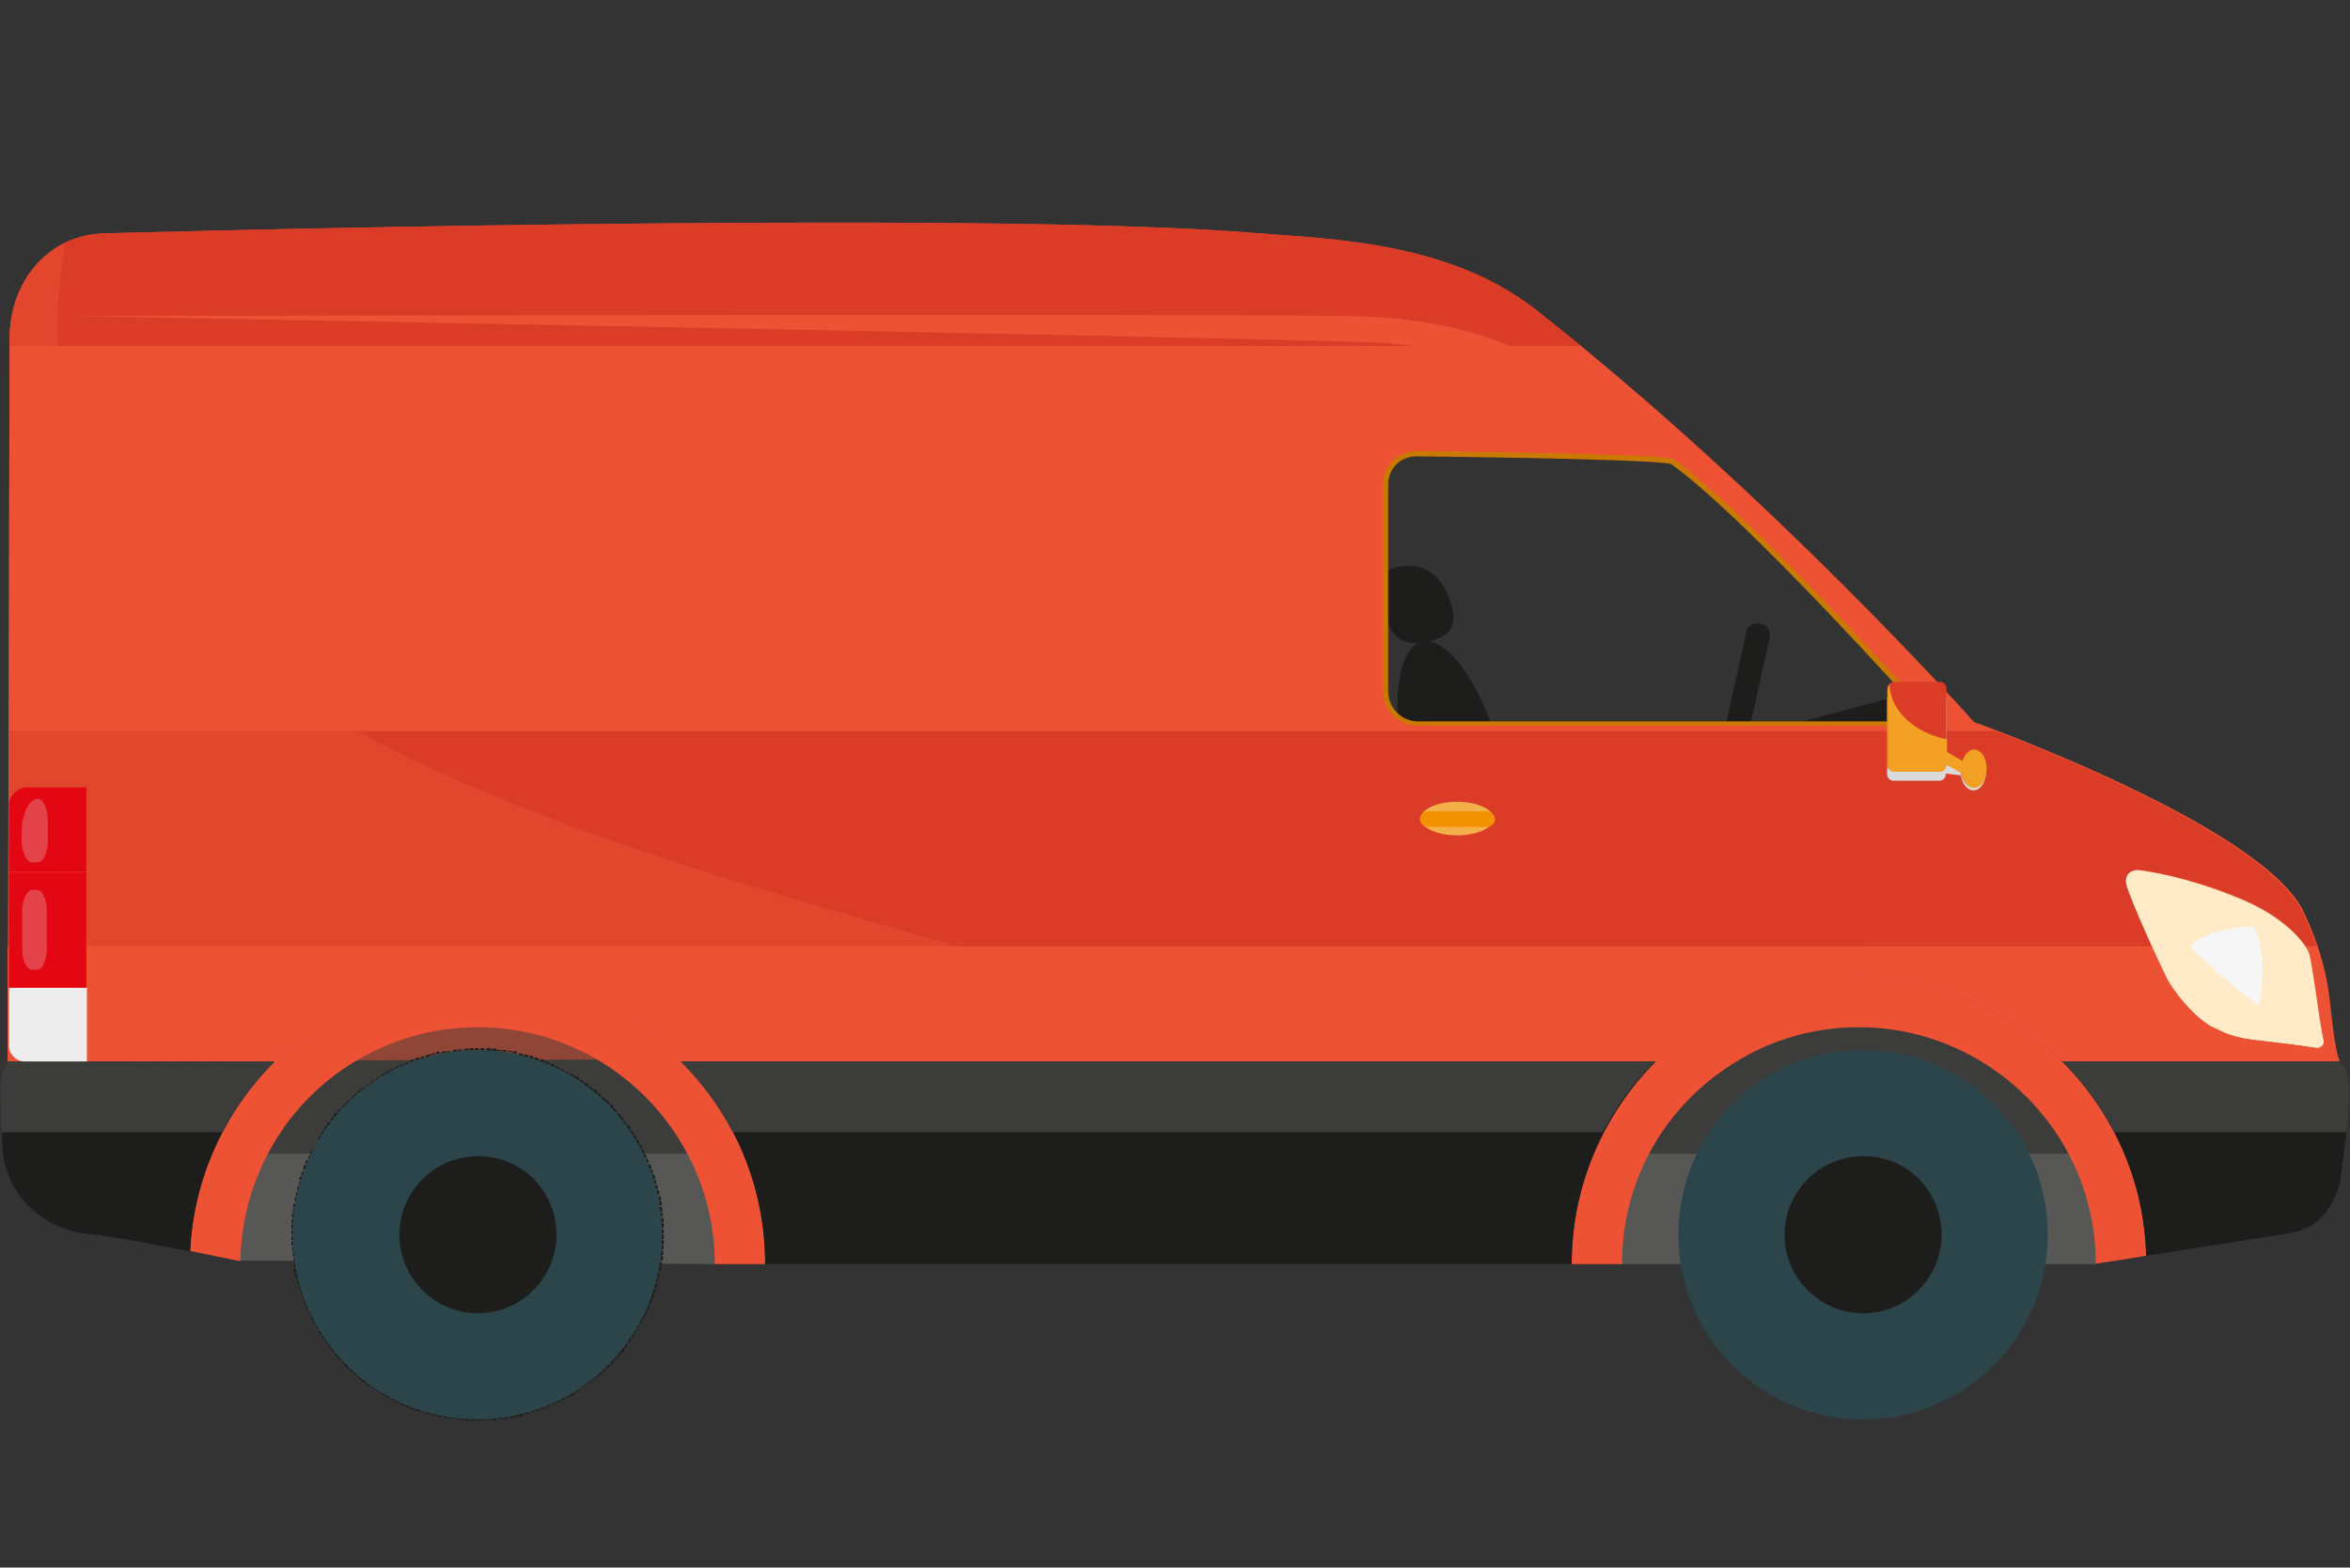 <?xml version="1.0" encoding="utf-8"?>
<!-- Generator: Adobe Illustrator 24.1.3, SVG Export Plug-In . SVG Version: 6.00 Build 0)  -->
<svg version="1.1" xmlns="http://www.w3.org/2000/svg" xmlns:xlink="http://www.w3.org/1999/xlink" x="0px" y="0px"
	 viewBox="0 0 391.9 261.4" style="enable-background:new 0 0 391.9 261.4;" xml:space="preserve">
<rect x="0" y="0" width="391.9" height="261.4" fill="#333333" stroke="none"/>
<style type="text/css">
	.st0{fill:#575756;}
	.st1{fill:#3C3C3B;}
	.st2{fill:#1D1D1B;}
	.st3{fill:#EC5233;}
	.st4{fill:#C97900;}
	.st5{fill:#DA3C27;}
	.st6{opacity:0.47;fill:#EC5233;}
	.st7{fill:url(#XMLID_5_);}
	.st8{fill:#DADADA;}
	.st9{fill:#F3A124;}
	.st10{fill:#FFEBC7;}
	.st11{fill:#F6F6F6;}
	.st12{fill:#F3B049;}
	.st13{fill:#F39200;}
	.st14{fill:#EDEDED;}
	.st15{fill:#E30613;}
	.st16{fill:#E3424B;}
	.st17{fill:#2B454B;}
</style>
<g id="Layer_2">
</g>
<g id="_x2014_ÎÓÈ_x5F_1">
	<g id="XMLID_1432_">
		<g id="XMLID_1436_">
			<path id="XMLID_1438_" class="st0" d="M310,171.2c21.9,0,39.6,17.7,39.6,39.6h-79.2C270.4,188.9,288.1,171.2,310,171.2z"/>
			<path id="XMLID_1437_" class="st0" d="M79.7,171.2c21.9,0,39.6,17.7,39.6,39.6l-79.2-0.6C40.4,188.6,58,171.2,79.7,171.2z"/>
		</g>
		<g id="XMLID_1433_">
			<path id="XMLID_1435_" class="st1" d="M274.9,192.4c6.6-12.6,19.9-21.2,35.1-21.2c15.2,0,28.5,8.6,35.1,21.2H274.9z"/>
			<path id="XMLID_1434_" class="st1" d="M44.6,192.4c6.6-12.6,19.9-21.2,35.1-21.2c15.2,0,28.5,8.6,35.1,21.2H44.6z"/>
		</g>
	</g>
	<g id="XMLID_1427_">
		<path id="XMLID_1431_" class="st2" d="M303.8,128.1l14.7-3.9c2.2-0.6,3.6-2.9,3-5.1l0,0c-0.6-2.2-2.9-3.6-5.1-3l-14.7,3.9
			c-2.2,0.6-3.6,2.9-3,5.1l0,0C299.3,127.4,301.6,128.7,303.8,128.1z"/>
		<path id="XMLID_1430_" class="st2" d="M284.7,144.2L284.7,144.2c-1.1-0.2-1.8-1.3-1.5-2.4l8-36.3c0.2-1.1,1.3-1.8,2.4-1.5h0
			c1.1,0.2,1.8,1.3,1.5,2.4l-8,36.3C286.8,143.8,285.8,144.4,284.7,144.2z"/>
		<path id="XMLID_1429_" class="st2" d="M231,102.6c1.3,5,4.7,5.1,7.6,4.3c2.9-0.8,4.9-2.3,3.1-7.1c-2-5.4-5.9-5.9-8.9-5.2
			C229.9,95.4,229.7,97.6,231,102.6z"/>
		
			<ellipse id="XMLID_1428_" transform="matrix(0.968 -0.25 0.25 0.968 -24.398 64.82)" class="st2" cx="242.7" cy="128.4" rx="8.1" ry="22.1"/>
	</g>
	<path id="XMLID_1423_" class="st3" d="M17.9,38.9c0,0,144.1-4,192,0c12.6,1,31.9,1.5,46.3,12.8c39.7,31.2,73,68.7,73,68.7
		s48.3,17.3,55,31.7c5,10.7,4,15.6,5.4,22.7c0.2,1.1,0.4,1.7,0.6,2.1h-46.1c-8.7-8.7-20.7-14.1-33.9-14.1
		c-13.2,0-25.2,5.4-33.9,14.1H113.6c-8.7-8.7-20.7-14.1-33.9-14.1c-13.2,0-25.2,5.4-33.9,14.1H14.5H1.5c-0.1,0-0.2,0-0.2,0L1.6,56.5
		C1.6,46.8,8.2,38.9,17.9,38.9z M236.5,120.6h79.9c2.4,0,3.6-2.8,2-4.5c-8.8-9.7-29.5-32-39.5-39.1c-0.8-0.7-28.4-1.2-42.6-1.3
		c-2.9,0-5.2,2.3-5.2,5.2v34.4C231.1,118.2,233.5,120.6,236.5,120.6z M361.2,162.8c1.2,2.6,5.1,7.3,8.1,8.6c1.6,0.7,2.6,1.7,8.5,2.2
		c4.3,0.5,7.1,0.9,8.4,1.1c0.7,0.1,1.4-0.5,1.2-1.2c0,0,0,0,0,0c-0.8-3.5-1.9-13.4-2.5-14.7c-0.5-1.3-3.7-5.9-12.1-9.2
		c-8.5-3.3-15.1-4.2-16.2-4.3c-1.2-0.1-2.4,0.8-1.9,2.4C355,149.1,357.8,155.5,361.2,162.8z"/>
	<path id="XMLID_1420_" class="st4" d="M236.3,75.2c-1.5,0-2.9,0.6-4,1.6c-1.1,1.1-1.7,2.5-1.7,4v34.4c0,3.2,2.6,5.8,5.8,5.8h79.9
		c1.3,0,2.4-0.7,2.9-1.9c0.5-1.1,0.3-2.4-0.5-3.4c-8.6-9.4-29.5-32-39.6-39.1C278.1,75.7,243.3,75.3,236.3,75.2z M236.3,76.1
		c19.6,0.2,41.1,0.7,42.4,1.3c10,7.1,30.9,29.6,39.4,39c0.6,0.7,0.8,1.6,0.4,2.5c-0.4,0.8-1.2,1.4-2.1,1.4h-79.9c-2.7,0-5-2.2-5-5
		V80.8c0-1.3,0.5-2.5,1.4-3.4C233.8,76.5,235,76.1,236.3,76.1z"/>
	<path id="XMLID_1419_" class="st5" d="M1.6,57.8l0-1.3c0-9.7,6.6-17.6,16.3-17.6c0,0,144.1-4,192,0c12.6,1,31.9,1.5,46.3,12.8
		c2.5,2,5,4,7.5,6H1.6z"/>
	<path id="XMLID_1416_" class="st5" d="M1.5,121.9L1.4,177c0,0,0.1,0,0.2,0h44.2c8.7-8.7,20.7-14.1,33.9-14.1
		c13.2,0,25.2,5.4,33.9,14.1h162.5c8.7-8.7,20.7-14.1,33.9-14.1c13.2,0,25.2,5.4,33.9,14.1H390c-0.2-0.4-0.4-1-0.6-2.1
		c-1.4-7.1-0.4-12.1-5.4-22.7c-5.5-11.9-39.7-25.9-51.2-30.3H1.5z M356.6,145.1c1.2,0.1,7.8,1,16.2,4.3c8.5,3.3,11.6,8,12.1,9.2
		c0.5,1.3,1.6,11.2,2.5,14.7c0,0,0,0,0,0c0.2,0.7-0.5,1.4-1.2,1.2c-1.3-0.2-4.1-0.6-8.4-1.1c-5.9-0.6-6.9-1.5-8.5-2.2
		c-3-1.3-6.9-6.1-8.1-8.6c-3.5-7.3-6.2-13.7-6.6-15.3C354.2,145.9,355.4,145,356.6,145.1z"/>
	<path id="XMLID_1415_" class="st3" d="M358.9,157.7c0.7,1.6,1.5,3.3,2.4,5.1c1.2,2.6,5.1,7.3,8.1,8.6c1.6,0.7,2.6,1.7,8.5,2.2
		c4.3,0.5,7.1,0.9,8.4,1.1c0.7,0.1,1.4-0.5,1.2-1.2c0,0,0,0,0,0c-0.8-3.5-1.9-13.4-2.5-14.7c-0.1-0.2-0.3-0.6-0.5-1h1.9
		c2.4,7.1,2,11.4,3.1,17.2c0.2,1.1,0.4,1.7,0.6,2.1h-46.1c-8.7-8.7-20.7-14.1-33.9-14.1c-13.2,0-25.2,5.4-33.9,14.1H113.6
		c-8.7-8.7-20.7-14.1-33.9-14.1c-13.2,0-25.2,5.4-33.9,14.1H1.5c-0.1,0-0.2,0-0.2,0l0-19.3H358.9z"/>
	<path id="XMLID_1414_" class="st6" d="M1.6,56.5c0-7.1,3.6-13.3,9.3-16c-0.8,4.9-1.4,9.9-1.3,14.9c2,83.1,154.4,94.6,204.5,121.6
		c-3.7-0.9-199.6,0-199.6,0H1.5c-0.1,0-0.2,0-0.2,0L1.6,56.5z"/>
	<g id="XMLID_1411_">
		<path id="XMLID_1413_" class="st3" d="M331.6,168.1c4.6,2.3,8.7,5.3,12.3,8.9c8.4,8.4,13.7,19.8,14,32.4l0,0
			c-4.1,0.7-7.4,1.2-8.2,1.3l-0.2,0c0-14.3-7.7-26.8-19.1-33.7c-6-3.6-12.9-5.7-20.4-5.7c-7.6,0-14.7,2.1-20.7,5.9
			c-11.3,6.9-18.8,19.3-18.8,33.5l0,0.1c-2.8,0-5.6,0-8.4,0c0-13.2,5.4-25.1,14-33.8c8.7-8.7,20.7-14.1,33.9-14.1
			C317.8,162.9,325.1,164.8,331.6,168.1"/>
		<path id="XMLID_1412_" class="st3" d="M45.8,177c8.7-8.7,20.7-14.1,33.9-14.1c13.2,0,25.2,5.4,33.9,14.1c8.7,8.7,14,20.6,14,33.8
			c-2.8,0-5.6,0-8.4,0c0-14.3-7.7-26.9-19.1-33.8c-6-3.6-12.9-5.7-20.4-5.7c-7.5,0-14.5,2.1-20.5,5.7c-11.3,6.8-18.8,19.1-19.1,33.2
			l-0.1,0.1c-1.9-0.4-5-1-8.3-1.7C32.3,196.3,37.6,185.2,45.8,177z"/>
	</g>
	<g id="XMLID_1401_">
		<g id="XMLID_1406_">
			<path id="XMLID_1409_" class="st2" d="M390,177c0,0-18,0-46.1,0c8.4,8.4,13.7,19.8,14,32.4l0,0c9.5-1.5,23.6-3.7,23.6-3.7
				c5.3-0.8,7.5-4.2,8.8-8.6c0.8-7.9,2.4-14.4,1-18.8C391,177.2,390.5,177.9,390,177z"/>
			<path id="XMLID_1408_" class="st2" d="M1.4,177c-2.1,1.9-1.2,9.5-1,14.1c0.4,8,6.5,13.9,14.5,14.7c3.6,0.3,10.7,1.7,16.8,2.9
				c0.6-12.3,5.8-23.4,14-31.6c-13,0-23.6,0-31.3,0H1.5C1.4,177,1.4,177,1.4,177z"/>
			<path id="XMLID_1407_" class="st2" d="M276.1,177c-51.2,0-111.5,0-162.5,0c8.7,8.7,14,20.6,14,33.8c41.9,0,92.3,0,134.5,0
				C262.1,197.6,267.5,185.7,276.1,177z"/>
		</g>
		<g id="XMLID_1402_">
			<path id="XMLID_1405_" class="st1" d="M352.6,188.8c-2.3-4.4-5.2-8.4-8.7-11.8c28.2,0,46.1,0,46.1,0c0.5,0.9,0.9,0.2,1.3,1.4
				c0.9,2.7,0.6,6.2,0,10.4H352.6z"/>
			<path id="XMLID_1404_" class="st1" d="M0.3,188.8C0,184.3-0.4,178.6,1.4,177c0,0,0.1,0,0.2,0h44.2c-3.5,3.5-6.4,7.4-8.7,11.8H0.3
				z"/>
			<path id="XMLID_1403_" class="st1" d="M122.2,188.8c-2.3-4.4-5.2-8.3-8.7-11.8h162.5c-3.5,3.5-6.4,7.4-8.7,11.8H122.2z"/>
		</g>
	</g>
	
		<radialGradient id="XMLID_5_" cx="566.498" cy="205.856" r="12.832" gradientTransform="matrix(-1 0 0 1 646.147 0)" gradientUnits="userSpaceOnUse">
		<stop  offset="0.951" style="stop-color:#FFFFFF"/>
		<stop  offset="1" style="stop-color:#989498"/>
	</radialGradient>
	<circle id="XMLID_1400_" class="st7" cx="79.6" cy="205.9" r="12.8"/>
	<path id="XMLID_1339_" class="st2" d="M48.9,207.7l-0.3,0c0,0,0,0,0-0.1c0,0,0-0.1,0-0.1c0,0,0-0.1,0-0.1c0-0.2,0-0.4,0-0.4l0.3,0
		l0-0.2l-0.3,0l0-0.7l0.3,0l0-0.2H49c0,0,0,0.5,0,0.9c0,0.2,0,0.5,0,0.6c0,0.1,0,0.2,0,0.2c0,0,0,0.1,0,0.1L48.9,207.7L48.9,207.7z"
		/>
	<path id="XMLID_1338_" class="st2" d="M49.1,209.5l-0.3,0c0,0,0-0.2,0-0.3c0-0.1,0-0.2,0-0.2c0-0.1,0-0.1,0-0.1l0.3,0l0-0.2l-0.3,0
		l-0.1-0.7l0.3,0l0-0.2l0.1,0l0.1,0.9c0,0.1,0,0.2,0,0.3c0,0.1,0,0.2,0,0.3c0,0.2,0,0.3,0,0.3L49.1,209.5L49.1,209.5z"/>
	<path id="XMLID_1337_" class="st2" d="M49.4,211.3l-0.3,0l-0.1-0.7l0.3,0c0,0,0-0.1,0-0.1c0-0.1,0-0.1,0-0.1l-0.3,0l-0.1-0.7l0.3,0
		l0-0.2l0.1,0c0,0,0.1,0.5,0.1,0.9c0,0.1,0,0.2,0.1,0.3c0,0.1,0,0.2,0.1,0.3c0,0.2,0.1,0.3,0.1,0.3L49.4,211.3L49.4,211.3z"/>
	<path id="XMLID_1336_" class="st2" d="M49.7,213.1l-0.3,0.1l-0.2-0.7l0.3-0.1l-0.1-0.2l-0.3,0.1c0,0,0-0.2-0.1-0.3l-0.1-0.3
		l0.3-0.1l0-0.2l0.1,0c0,0,0,0.1,0.1,0.3c0,0.2,0.1,0.4,0.1,0.6c0.1,0.4,0.2,0.9,0.2,0.9L49.7,213.1L49.7,213.1z"/>
	<path id="XMLID_1335_" class="st2" d="M50.2,214.9L50,215l-0.2-0.7l0.3-0.1L50,214l-0.3,0.1l-0.1-0.3c0,0,0-0.1,0-0.1
		c0,0,0-0.1,0-0.1c0-0.1,0-0.1,0-0.1l0.3-0.1l0-0.2l0.1,0c0,0,0,0.1,0.1,0.3c0,0.1,0,0.2,0.1,0.3c0,0.1,0.1,0.2,0.1,0.3l0.3,0.9
		L50.2,214.9L50.2,214.9z"/>
	<path id="XMLID_1334_" class="st2" d="M50.8,216.6l-0.3,0.1c0,0,0,0,0-0.1c0,0,0-0.1,0-0.1c0,0,0-0.1,0-0.1
		c-0.1-0.2-0.1-0.3-0.1-0.3l0.3-0.1l-0.1-0.2l-0.3,0.1l-0.2-0.7l0.3-0.1c0,0,0,0,0-0.1l0-0.1l0.1,0c0,0,0,0,0,0.1c0,0,0,0.1,0.1,0.2
		c0.1,0.2,0.1,0.4,0.2,0.6c0.1,0.2,0.1,0.4,0.2,0.6c0,0.1,0.1,0.1,0.1,0.2c0,0,0,0.1,0,0.1L50.8,216.6L50.8,216.6z"/>
	<path id="XMLID_1333_" class="st2" d="M51.5,218.3l-0.3,0.1c0,0-0.1-0.2-0.1-0.3c0-0.1-0.1-0.2-0.1-0.2c0-0.1,0-0.1,0-0.1l0.3-0.1
		l-0.1-0.2l-0.3,0.1l-0.3-0.7l0.3-0.1l-0.1-0.2l0.1-0.1c0,0,0.2,0.4,0.3,0.9c0,0.1,0.1,0.2,0.1,0.3c0,0.1,0.1,0.2,0.1,0.3
		c0.1,0.2,0.1,0.3,0.1,0.3L51.5,218.3L51.5,218.3z"/>
	<path id="XMLID_1332_" class="st2" d="M52.3,220l-0.2,0.1l-0.3-0.6l0.2-0.1c0,0,0-0.1-0.1-0.1c0,0,0-0.1,0-0.1c0,0,0,0,0,0
		l-0.2,0.1l-0.3-0.6l0.3-0.1l-0.1-0.2l0.1-0.1c0,0,0.2,0.4,0.4,0.8l0.4,0.8L52.3,220L52.3,220z"/>
	<path id="XMLID_1331_" class="st2" d="M53.2,221.6l-0.2,0.1l-0.4-0.6l0.2-0.1l-0.1-0.2l-0.2,0.1c0,0-0.1-0.2-0.2-0.3
		c-0.1-0.2-0.2-0.3-0.2-0.3l0.2-0.1l-0.1-0.2l0.1-0.1c0,0,0.1,0.1,0.1,0.3c0,0.1,0.1,0.2,0.1,0.3c0.1,0.1,0.1,0.2,0.2,0.3
		c0.2,0.4,0.5,0.8,0.5,0.8L53.2,221.6L53.2,221.6z"/>
	<path id="XMLID_1330_" class="st2" d="M54.2,223.2l-0.2,0.2c0,0,0,0-0.1-0.1c0-0.1-0.1-0.1-0.1-0.2l-0.2-0.3l0.2-0.1l-0.1-0.2
		l-0.2,0.1l-0.4-0.6l0.2-0.1l-0.1-0.2l0.1-0.1c0,0,0,0,0,0.1c0,0,0.1,0.1,0.1,0.2c0.1,0.1,0.2,0.3,0.3,0.5c0.1,0.2,0.2,0.4,0.3,0.5
		c0,0.1,0.1,0.1,0.1,0.2c0,0,0,0.1,0,0.1L54.2,223.2L54.2,223.2z"/>
	<path id="XMLID_1329_" class="st2" d="M55.3,224.7l-0.2,0.2c0,0-0.1-0.1-0.2-0.3c-0.1-0.1-0.1-0.1-0.1-0.2c0-0.1-0.1-0.1-0.1-0.1
		l0.2-0.2l-0.1-0.2l-0.2,0.2l-0.4-0.6l0.2-0.2l-0.1-0.1l0.1-0.1c0,0,0.3,0.4,0.5,0.7c0.1,0.1,0.1,0.2,0.2,0.3
		c0.1,0.1,0.1,0.2,0.2,0.2c0.1,0.1,0.2,0.2,0.2,0.2L55.3,224.7L55.3,224.7z"/>
	<path id="XMLID_1328_" class="st2" d="M56.5,226.1l-0.2,0.2l-0.5-0.5l0.2-0.2c0,0,0,0-0.1-0.1c0,0,0,0-0.1-0.1c0,0,0,0,0,0
		l-0.2,0.2l-0.4-0.6l0.2-0.2l-0.1-0.1l0.1-0.1l0.6,0.7c0.3,0.3,0.6,0.7,0.6,0.7L56.5,226.1L56.5,226.1z"/>
	<path id="XMLID_1327_" class="st2" d="M57.7,227.4l-0.2,0.2l-0.5-0.5l0.2-0.2l-0.2-0.2l-0.2,0.2c0,0,0,0-0.1-0.1
		c0,0-0.1-0.1-0.2-0.2c-0.1-0.1-0.2-0.3-0.2-0.3l0.2-0.2l-0.1-0.1l0.1-0.1c0,0,0.1,0.1,0.2,0.2c0.1,0.1,0.1,0.1,0.2,0.2
		c0.1,0.1,0.2,0.2,0.2,0.2c0.3,0.3,0.6,0.7,0.6,0.7L57.7,227.4L57.7,227.4z"/>
	<path id="XMLID_1326_" class="st2" d="M59,228.7l-0.2,0.2c0,0,0,0-0.1-0.1c0,0-0.1-0.1-0.2-0.2c-0.1-0.1-0.3-0.2-0.3-0.2l0.2-0.2
		l-0.2-0.2l-0.2,0.2c0,0-0.1-0.1-0.3-0.2c-0.1-0.1-0.1-0.1-0.2-0.2c0,0-0.1-0.1-0.1-0.1l0.2-0.2l-0.1-0.1l0.1-0.1c0,0,0,0,0.1,0.1
		c0,0,0.1,0.1,0.1,0.1c0.1,0.1,0.3,0.3,0.5,0.4c0.2,0.2,0.3,0.3,0.5,0.4c0.1,0.1,0.1,0.1,0.2,0.1c0,0,0.1,0.1,0.1,0.1L59,228.7
		L59,228.7z"/>
	<path id="XMLID_1325_" class="st2" d="M60.4,229.9l-0.2,0.2c0,0-0.1-0.1-0.3-0.2c0,0-0.1-0.1-0.1-0.1c0,0-0.1-0.1-0.1-0.1
		c0,0-0.1-0.1-0.1-0.1l0.2-0.2l-0.2-0.2l-0.2,0.2L59,229l0.2-0.2l-0.1-0.1l0.1-0.1l0.7,0.6c0.2,0.2,0.3,0.3,0.5,0.4l0.2,0.2
		L60.4,229.9L60.4,229.9z"/>
	<path id="XMLID_1324_" class="st2" d="M61.9,231l-0.2,0.2l-0.6-0.4l0.2-0.2l-0.1-0.1c0,0-0.1-0.1-0.1-0.1l-0.2,0.2l-0.6-0.4
		l0.2-0.2l-0.1-0.1l0.1-0.1c0,0,0.4,0.3,0.7,0.6c0.2,0.1,0.4,0.3,0.5,0.4c0.1,0.1,0.2,0.2,0.2,0.2L61.9,231L61.9,231z"/>
	<path id="XMLID_1323_" class="st2" d="M63.4,232l-0.1,0.2l-0.6-0.4l0.2-0.2l-0.2-0.1l-0.2,0.2c0,0,0,0-0.1-0.1
		c-0.1,0-0.1-0.1-0.2-0.1l-0.3-0.2l0.2-0.2l-0.1-0.1l0.1-0.1c0,0,0.1,0.1,0.2,0.2c0.1,0,0.2,0.1,0.2,0.2c0.1,0.1,0.2,0.1,0.3,0.2
		l0.8,0.5L63.4,232L63.4,232z"/>
	<path id="XMLID_1322_" class="st2" d="M65,232.9l-0.1,0.2c0,0,0,0,0,0c0,0,0,0-0.1,0c-0.1,0-0.1-0.1-0.2-0.1l-0.3-0.2l0.1-0.2
		l-0.2-0.1l-0.1,0.2c0,0-0.2-0.1-0.3-0.2c-0.1,0-0.2-0.1-0.2-0.1c0,0-0.1,0-0.1,0c0,0,0,0,0,0l0.1-0.2l-0.2-0.1l0.1-0.1
		c0,0,0.1,0.1,0.2,0.2c0.1,0.1,0.3,0.2,0.5,0.3c0.2,0.1,0.4,0.2,0.5,0.3c0.1,0,0.1,0.1,0.2,0.1c0,0,0.1,0,0.1,0L65,232.9L65,232.9z"
		/>
	<path id="XMLID_1321_" class="st2" d="M66.7,233.8l-0.1,0.2c0,0-0.2-0.1-0.3-0.1c-0.1,0-0.2-0.1-0.2-0.1c-0.1,0-0.1-0.1-0.1-0.1
		l0.1-0.2l-0.2-0.1l-0.1,0.2l-0.6-0.3l0.1-0.2l-0.2-0.1l0.1-0.1c0,0,0.4,0.2,0.8,0.4c0.2,0.1,0.4,0.2,0.6,0.3
		c0.2,0.1,0.3,0.1,0.3,0.1L66.7,233.8L66.7,233.8z"/>
	<path id="XMLID_1320_" class="st2" d="M68.4,234.5l-0.1,0.3l-0.7-0.3l0.1-0.3c0,0-0.1,0-0.1,0c-0.1,0-0.1,0-0.1,0l-0.1,0.3
		l-0.6-0.3l0.1-0.3l-0.2-0.1l0.1-0.1l0.8,0.4c0.1,0,0.2,0.1,0.3,0.1c0.1,0,0.2,0.1,0.3,0.1c0.2,0.1,0.3,0.1,0.3,0.1L68.4,234.5
		L68.4,234.5z"/>
	<path id="XMLID_1319_" class="st2" d="M70.1,235.1l-0.1,0.3l-0.7-0.2l0.1-0.3l-0.2-0.1l-0.1,0.3c0,0-0.2-0.1-0.3-0.1
		c-0.2-0.1-0.3-0.1-0.3-0.1l0.1-0.3l-0.2-0.1l0.1-0.1c0,0,0.1,0,0.3,0.1c0.2,0.1,0.4,0.2,0.6,0.2c0.4,0.1,0.9,0.3,0.9,0.3
		L70.1,235.1L70.1,235.1z"/>
	<path id="XMLID_1318_" class="st2" d="M71.9,235.6l-0.1,0.3l-0.7-0.2l0.1-0.3l-0.2-0.1l-0.1,0.3l-0.3-0.1c-0.1,0-0.2,0-0.2-0.1
		c-0.1,0-0.1,0-0.1,0l0.1-0.3l-0.2-0.1l0-0.1c0,0,0.1,0,0.3,0.1c0.1,0,0.2,0.1,0.3,0.1c0.1,0,0.2,0.1,0.3,0.1l0.9,0.3L71.9,235.6
		L71.9,235.6z"/>
	<path id="XMLID_1317_" class="st2" d="M73.7,236l-0.1,0.3c0,0,0,0-0.1,0c0,0-0.1,0-0.1,0c0,0-0.1,0-0.1,0c-0.2,0-0.3-0.1-0.3-0.1
		l0.1-0.3l-0.2-0.1l-0.1,0.3L72,236l0.1-0.3c0,0,0,0-0.1,0c0,0-0.1,0-0.1,0l0-0.1c0,0,0,0,0.1,0c0,0,0.1,0,0.2,0
		c0.2,0,0.4,0.1,0.6,0.1l0.6,0.1c0.1,0,0.2,0,0.2,0c0,0,0.1,0,0.1,0L73.7,236L73.7,236z"/>
	<path id="XMLID_1316_" class="st2" d="M75.5,236.3l0,0.3c0,0-0.2,0-0.3,0c-0.2,0-0.3-0.1-0.3-0.1l0-0.3l-0.2,0l0,0.3l-0.7-0.1
		l0.1-0.3l-0.2,0l0-0.1l0.9,0.2c0.1,0,0.2,0,0.3,0.1c0.1,0,0.2,0,0.3,0c0.2,0,0.3,0,0.3,0L75.5,236.3L75.5,236.3z"/>
	<path id="XMLID_1315_" class="st2" d="M77.3,236.5l0,0.3l-0.7-0.1l0-0.3c0,0-0.1,0-0.1,0c-0.1,0-0.1,0-0.1,0l0,0.3l-0.7-0.1l0-0.3
		l-0.2,0l0-0.1c0,0,0.5,0.1,0.9,0.1c0.2,0,0.5,0,0.6,0.1c0.2,0,0.3,0,0.3,0L77.3,236.5L77.3,236.5z"/>
	<path id="XMLID_1314_" class="st2" d="M79.2,236.6l0,0.3l-0.7,0l0-0.3l-0.2,0l0,0.3c0,0-0.2,0-0.4,0c-0.2,0-0.4,0-0.4,0l0-0.3
		l-0.2,0l0-0.1c0,0,0.1,0,0.3,0c0.2,0,0.4,0,0.6,0c0.5,0,0.9,0,0.9,0L79.2,236.6L79.2,236.6z"/>
	<path id="XMLID_1313_" class="st2" d="M81,236.6l0,0.3l-0.7,0l0-0.3l-0.2,0l0,0.3c0,0-0.2,0-0.4,0c-0.1,0-0.2,0-0.2,0
		c-0.1,0-0.1,0-0.1,0l0-0.3l-0.2,0l0-0.1c0,0,0.1,0,0.3,0c0.2,0,0.4,0,0.6,0c0.5,0,0.9,0,0.9,0L81,236.6L81,236.6z"/>
	<path id="XMLID_1312_" class="st2" d="M82.8,236.5l0,0.3c0,0,0,0-0.1,0c-0.1,0-0.2,0-0.2,0c-0.2,0-0.4,0-0.4,0l0-0.3l-0.2,0l0,0.3
		c0,0-0.2,0-0.4,0c-0.1,0-0.2,0-0.2,0c0,0-0.1,0-0.1,0c0,0,0,0,0,0l0-0.3l-0.2,0l0-0.1c0,0,0,0,0.1,0c0.1,0,0.1,0,0.2,0
		c0.2,0,0.4,0,0.6,0c0.2,0,0.5,0,0.6,0c0.1,0,0.2,0,0.2,0c0,0,0.1,0,0.1,0L82.8,236.5L82.8,236.5z"/>
	<path id="XMLID_1311_" class="st2" d="M84.7,236.2l0,0.3l-0.3,0.1c-0.2,0-0.3,0-0.3,0l0-0.3l-0.2,0l0,0.3l-0.7,0.1l0-0.3l-0.2,0
		l0-0.1c0,0,0.5-0.1,0.9-0.1c0.2,0,0.5-0.1,0.6-0.1c0.2,0,0.3-0.1,0.3-0.1L84.7,236.2L84.7,236.2z"/>
	<path id="XMLID_1310_" class="st2" d="M86.5,235.9l0.1,0.3c0,0-0.2,0-0.3,0.1c-0.1,0-0.2,0-0.2,0.1c0,0-0.1,0-0.1,0c0,0,0,0,0,0
		l-0.1-0.3l-0.2,0l0.1,0.3l-0.7,0.1l0-0.3l-0.2,0l0-0.1l0.9-0.2c0.1,0,0.2,0,0.3-0.1c0.1,0,0.2,0,0.3-0.1c0.2,0,0.3-0.1,0.3-0.1
		L86.5,235.9L86.5,235.9z"/>
	<path id="XMLID_1309_" class="st2" d="M88.2,235.4l0.1,0.3l-0.7,0.2l-0.1-0.3l-0.2,0.1l0.1,0.3l-0.7,0.2l-0.1-0.3l-0.2,0l0-0.1
		c0,0,0.1,0,0.3-0.1c0.2,0,0.4-0.1,0.6-0.1l0.9-0.3L88.2,235.4L88.2,235.4z"/>
	<path id="XMLID_1308_" class="st2" d="M90,234.8l0.1,0.3l-0.7,0.2l-0.1-0.3l-0.2,0.1l0.1,0.3l-0.3,0.1c-0.2,0-0.3,0.1-0.3,0.1
		l-0.1-0.3l-0.2,0.1l0-0.1c0,0,0.1,0,0.3-0.1c0.1,0,0.2,0,0.3-0.1c0.1,0,0.2-0.1,0.3-0.1c0.4-0.1,0.9-0.3,0.9-0.3L90,234.8L90,234.8
		z"/>
	<path id="XMLID_1307_" class="st2" d="M91.7,234.2l0.1,0.3c0,0,0,0-0.1,0c-0.1,0-0.1,0.1-0.2,0.1c-0.2,0.1-0.3,0.1-0.3,0.1
		l-0.1-0.3l-0.2,0.1l0.1,0.3c0,0-0.2,0.1-0.3,0.1c-0.1,0-0.2,0.1-0.2,0.1c0,0-0.1,0-0.1,0c0,0,0,0,0,0l-0.1-0.3l-0.2,0.1l0-0.1
		c0,0,0,0,0.1,0c0,0,0.1,0,0.2-0.1c0.2-0.1,0.4-0.1,0.6-0.2c0.2-0.1,0.4-0.2,0.6-0.2c0.2-0.1,0.3-0.1,0.3-0.1L91.7,234.2L91.7,234.2
		z"/>
	<path id="XMLID_1306_" class="st2" d="M93.4,233.4l0.1,0.2l-0.3,0.2c-0.1,0-0.2,0.1-0.2,0.1c-0.1,0-0.1,0-0.1,0l-0.1-0.2l-0.2,0.1
		l0.1,0.2l-0.6,0.3l-0.1-0.3l-0.2,0.1l-0.1-0.1c0,0,0.4-0.2,0.8-0.4c0.2-0.1,0.4-0.2,0.6-0.3c0.2-0.1,0.3-0.1,0.3-0.1L93.4,233.4
		L93.4,233.4z"/>
	<path id="XMLID_1305_" class="st2" d="M95,232.5l0.1,0.2l-0.6,0.4l-0.1-0.2c0,0-0.1,0-0.1,0.1l-0.1,0.1l0.1,0.2l-0.6,0.3l-0.1-0.2
		l-0.2,0.1l-0.1-0.1c0,0,0.4-0.2,0.8-0.4c0.1,0,0.2-0.1,0.3-0.2c0.1-0.1,0.2-0.1,0.3-0.1c0.1-0.1,0.2-0.1,0.2-0.1L95,232.5L95,232.5
		z"/>
	<path id="XMLID_1304_" class="st2" d="M96.6,231.6l0.2,0.2l-0.6,0.4l-0.1-0.2l-0.2,0.1l0.1,0.2c0,0,0,0-0.1,0.1c0,0-0.1,0-0.1,0.1
		c0,0-0.1,0-0.1,0.1c-0.2,0.1-0.3,0.2-0.3,0.2l-0.1-0.2l-0.2,0.1l-0.1-0.1c0,0,0.1-0.1,0.2-0.1c0.1,0,0.2-0.1,0.3-0.1
		c0.1-0.1,0.2-0.1,0.3-0.2c0.4-0.2,0.8-0.5,0.8-0.5L96.6,231.6L96.6,231.6z"/>
	<path id="XMLID_1303_" class="st2" d="M98.1,230.5l0.2,0.2c0,0,0,0,0,0c0,0,0,0-0.1,0c-0.1,0-0.1,0.1-0.2,0.1l-0.3,0.2l-0.2-0.2
		l-0.2,0.1l0.2,0.2c0,0-0.1,0.1-0.3,0.2c-0.1,0.1-0.1,0.1-0.2,0.1c-0.1,0-0.1,0.1-0.1,0.1l-0.2-0.2l-0.2,0.1l-0.1-0.1l0.2-0.2
		c0.1-0.1,0.3-0.2,0.5-0.4c0.2-0.1,0.4-0.3,0.5-0.4c0.1,0,0.1-0.1,0.2-0.1c0,0,0.1,0,0.1,0L98.1,230.5L98.1,230.5z"/>
	<path id="XMLID_1302_" class="st2" d="M99.5,229.3l0.2,0.2c0,0-0.1,0.1-0.3,0.2c-0.1,0.1-0.1,0.1-0.2,0.2c-0.1,0-0.1,0.1-0.1,0.1
		l-0.2-0.2l-0.2,0.1l0.2,0.2l-0.6,0.4l-0.2-0.2l-0.1,0.1l-0.1-0.1l0.7-0.6c0.1-0.1,0.2-0.1,0.3-0.2c0,0,0.1-0.1,0.1-0.1
		c0,0,0.1-0.1,0.1-0.1c0.1-0.1,0.2-0.2,0.2-0.2L99.5,229.3L99.5,229.3z"/>
	<path id="XMLID_1301_" class="st2" d="M100.9,228.1l0.2,0.2l-0.5,0.5l-0.2-0.2c0,0,0,0-0.1,0.1c0,0-0.1,0.1-0.1,0.1l0.2,0.2
		l-0.5,0.5l-0.2-0.2l-0.1,0.1l-0.1-0.1c0,0,0.3-0.3,0.7-0.6c0.1-0.1,0.2-0.2,0.2-0.2c0.1-0.1,0.2-0.1,0.2-0.2
		c0.1-0.1,0.2-0.2,0.2-0.2L100.9,228.1L100.9,228.1z"/>
	<path id="XMLID_1300_" class="st2" d="M102.2,226.8l0.2,0.2l-0.5,0.5l-0.2-0.2l-0.2,0.2l0.2,0.2c0,0,0,0-0.1,0.1
		c0,0-0.1,0.1-0.2,0.2c-0.1,0.1-0.3,0.2-0.3,0.2L101,228l-0.1,0.1l-0.1-0.1c0,0,0.1-0.1,0.2-0.2c0.1-0.1,0.3-0.3,0.4-0.4
		c0.3-0.3,0.6-0.7,0.6-0.7L102.2,226.8L102.2,226.8z"/>
	<path id="XMLID_1299_" class="st2" d="M103.4,225.4l0.2,0.2l-0.5,0.5l-0.2-0.2l-0.2,0.2l0.2,0.2l-0.2,0.3c-0.1,0.1-0.1,0.1-0.2,0.2
		c0,0-0.1,0.1-0.1,0.1l-0.2-0.2l-0.1,0.1l-0.1-0.1c0,0,0.1-0.1,0.2-0.2c0.1-0.1,0.3-0.3,0.4-0.5c0.1-0.2,0.3-0.3,0.4-0.5
		c0.1-0.1,0.1-0.1,0.1-0.2c0,0,0.1-0.1,0.1-0.1L103.4,225.4L103.4,225.4z"/>
	<path id="XMLID_1298_" class="st2" d="M104.5,224l0.2,0.2c0,0-0.1,0.1-0.2,0.3l-0.2,0.3l-0.2-0.2l-0.1,0.2l0.2,0.2l-0.4,0.6
		l-0.2-0.2l-0.1,0.1l-0.1-0.1c0,0,0.3-0.4,0.6-0.7c0.1-0.1,0.1-0.2,0.2-0.3c0.1-0.1,0.1-0.2,0.2-0.2c0.1-0.1,0.2-0.2,0.2-0.2
		L104.5,224L104.5,224z"/>
	<path id="XMLID_1297_" class="st2" d="M105.6,222.4l0.2,0.1l-0.4,0.6l-0.2-0.2c0,0,0,0,0,0c0,0,0,0,0,0.1c0,0-0.1,0.1-0.1,0.1
		l0.2,0.2l-0.4,0.6l-0.2-0.2l-0.1,0.1l-0.1-0.1l0.5-0.7c0,0,0.1-0.1,0.1-0.1c0,0,0.1-0.1,0.1-0.1c0.1-0.1,0.1-0.2,0.2-0.2
		c0.1-0.1,0.2-0.2,0.2-0.2L105.6,222.4L105.6,222.4z"/>
	<path id="XMLID_1296_" class="st2" d="M106.5,220.9l0.2,0.1l-0.4,0.6l-0.2-0.1l-0.1,0.2l0.2,0.1c0,0-0.1,0.2-0.2,0.3
		c-0.1,0.1-0.2,0.3-0.2,0.3l-0.2-0.1l-0.1,0.2l-0.1-0.1c0,0,0.1-0.1,0.2-0.2c0.1-0.1,0.2-0.3,0.3-0.5c0.2-0.4,0.5-0.8,0.5-0.8
		L106.5,220.9L106.5,220.9z"/>
	<path id="XMLID_1295_" class="st2" d="M107.4,219.2l0.2,0.1l-0.3,0.6l-0.2-0.1l-0.1,0.2l0.2,0.1l-0.2,0.3c0,0.1-0.1,0.2-0.1,0.2
		c0,0.1-0.1,0.1-0.1,0.1l-0.2-0.1l-0.1,0.2l-0.1-0.1c0,0,0.1-0.1,0.1-0.2c0.1-0.1,0.2-0.4,0.3-0.6l0.4-0.8L107.4,219.2L107.4,219.2z
		"/>
	<path id="XMLID_1294_" class="st2" d="M108.1,217.6l0.3,0.1c0,0,0,0,0,0.1c0,0.1-0.1,0.1-0.1,0.2l-0.1,0.3l-0.3-0.1l-0.1,0.2
		l0.3,0.1l-0.3,0.6l-0.2-0.1c0,0,0,0,0,0.1c0,0,0,0.1,0,0.1l-0.1-0.1c0,0,0.2-0.4,0.4-0.8c0.1-0.2,0.2-0.4,0.3-0.6
		c0.1-0.2,0.1-0.3,0.1-0.3L108.1,217.6L108.1,217.6z"/>
	<path id="XMLID_1293_" class="st2" d="M108.8,215.8l0.3,0.1c0,0-0.1,0.2-0.1,0.3c0,0.1-0.1,0.2-0.1,0.2c0,0,0,0.1,0,0.1
		c0,0,0,0,0,0l-0.3-0.1l-0.1,0.2l0.3,0.1l-0.3,0.7l-0.3-0.1l-0.1,0.2l-0.1-0.1c0,0,0.2-0.4,0.3-0.9c0.1-0.2,0.2-0.4,0.2-0.6
		c0.1-0.2,0.1-0.3,0.1-0.3L108.8,215.8L108.8,215.8z"/>
	<path id="XMLID_1292_" class="st2" d="M109.3,214.1l0.3,0.1l-0.2,0.7l-0.3-0.1L109,215l0.3,0.1c0,0,0,0,0,0.1c0,0.1,0,0.1-0.1,0.2
		c-0.1,0.2-0.1,0.3-0.1,0.3l-0.3-0.1l-0.1,0.2l-0.1,0c0,0,0-0.1,0.1-0.3c0.1-0.2,0.1-0.4,0.2-0.6c0.1-0.4,0.3-0.9,0.3-0.9
		L109.3,214.1L109.3,214.1z"/>
	<path id="XMLID_1291_" class="st2" d="M109.7,212.3l0.3,0.1l-0.2,0.7l-0.3-0.1l-0.1,0.2l0.3,0.1l-0.1,0.3c0,0.2-0.1,0.3-0.1,0.3
		l-0.3-0.1l-0.1,0.2l-0.1,0c0,0,0-0.1,0.1-0.3c0-0.1,0.1-0.2,0.1-0.3c0-0.1,0-0.2,0.1-0.3c0.1-0.4,0.2-0.9,0.2-0.9L109.7,212.3
		L109.7,212.3z"/>
	<path id="XMLID_1290_" class="st2" d="M110.1,210.5l0.3,0c0,0,0,0,0,0c0,0,0,0,0,0.1c0,0.1,0,0.2,0,0.2c0,0.2-0.1,0.3-0.1,0.3
		l-0.3,0l0,0.2l0.3,0l-0.1,0.7l-0.3-0.1l0,0.2l-0.1,0c0,0,0,0,0-0.1c0,0,0-0.1,0-0.2c0-0.2,0.1-0.4,0.1-0.6c0-0.2,0.1-0.5,0.1-0.6
		c0-0.1,0-0.2,0-0.2c0,0,0-0.1,0-0.1L110.1,210.5L110.1,210.5z"/>
	<path id="XMLID_1289_" class="st2" d="M110.3,208.6l0.3,0c0,0,0,0.2,0,0.4c0,0.2,0,0.3,0,0.3l-0.3,0l0,0.2l0.3,0l-0.1,0.7l-0.3,0
		l0,0.2l-0.1,0c0,0,0.1-0.5,0.1-0.9c0-0.1,0-0.2,0-0.3c0-0.1,0-0.2,0-0.3c0-0.2,0-0.3,0-0.3L110.3,208.6L110.3,208.6z"/>
	<path id="XMLID_1288_" class="st2" d="M110.4,206.8l0.3,0c0,0,0,0.2,0,0.4c0,0.1,0,0.2,0,0.2c0,0,0,0.1,0,0.1c0,0,0,0,0,0l-0.3,0
		l0,0.2l0.3,0l-0.1,0.7l-0.3,0l0,0.2l-0.1,0l0.1-0.9c0-0.2,0-0.5,0-0.6c0-0.2,0-0.3,0-0.3L110.4,206.8L110.4,206.8z"/>
	<path id="XMLID_1287_" class="st2" d="M110.4,205l0.3,0l0,0.7l-0.3,0c0,0,0,0.1,0,0.1c0,0,0,0.1,0,0.1c0,0,0,0,0,0l0.3,0l0,0.7
		l-0.3,0l0,0.2l-0.1,0c0,0,0-0.5,0-0.9c0-0.5,0-0.9,0-0.9L110.4,205L110.4,205z"/>
	<path id="XMLID_1286_" class="st2" d="M110.3,203.1l0.3,0l0.1,0.7l-0.3,0l0,0.2l0.3,0c0,0,0,0,0,0.1c0,0,0,0.1,0,0.1
		c0,0,0,0.1,0,0.1c0,0.2,0,0.4,0,0.4l-0.3,0l0,0.2l-0.1,0c0,0,0-0.1,0-0.3c0-0.2,0-0.4,0-0.6l-0.1-0.9L110.3,203.1L110.3,203.1z"/>
	<path id="XMLID_1285_" class="st2" d="M110.1,201.3l0.3,0l0.1,0.7l-0.3,0l0,0.2l0.3,0c0,0,0,0.2,0,0.3c0,0.1,0,0.2,0,0.2
		c0,0.1,0,0.1,0,0.1l-0.3,0l0,0.2l-0.1,0c0,0,0-0.1,0-0.3c0-0.1,0-0.2,0-0.3c0-0.1,0-0.2,0-0.3c-0.1-0.5-0.1-0.9-0.1-0.9
		L110.1,201.3L110.1,201.3z"/>
	<path id="XMLID_1284_" class="st2" d="M109.8,199.5l0.3-0.1c0,0,0,0.2,0.1,0.3l0.1,0.3l-0.3,0.1l0,0.2l0.3,0l0.1,0.7l-0.3,0
		c0,0,0,0,0,0.1l0,0.1l-0.1,0c0,0,0,0,0-0.1c0,0,0-0.1,0-0.2c0-0.2-0.1-0.4-0.1-0.6c0-0.2-0.1-0.5-0.1-0.6c0-0.1,0-0.2,0-0.2
		c0,0,0-0.1,0-0.1L109.8,199.5L109.8,199.5z"/>
	<path id="XMLID_1283_" class="st2" d="M109.3,197.7l0.3-0.1c0,0,0,0.2,0.1,0.3c0,0,0,0.1,0,0.1c0,0,0,0.1,0,0.1c0,0.1,0,0.1,0,0.1
		l-0.3,0.1l0.1,0.2l0.3-0.1l0.2,0.7l-0.3,0.1l0,0.2l-0.1,0c0,0-0.1-0.4-0.2-0.9c0-0.1-0.1-0.2-0.1-0.3c0-0.1-0.1-0.2-0.1-0.3
		c0-0.2-0.1-0.3-0.1-0.3L109.3,197.7L109.3,197.7z"/>
	<path id="XMLID_1282_" class="st2" d="M108.8,195.9l0.3-0.1l0.2,0.7l-0.3,0.1c0,0,0,0.1,0,0.1c0,0.1,0,0.1,0,0.1l0.3-0.1l0.2,0.7
		l-0.3,0.1l0,0.2l-0.1,0c0,0-0.1-0.4-0.3-0.9c-0.1-0.2-0.1-0.4-0.2-0.6c-0.1-0.2-0.1-0.3-0.1-0.3L108.8,195.9L108.8,195.9z"/>
	<path id="XMLID_1281_" class="st2" d="M108.1,194.2l0.3-0.1l0.3,0.7l-0.3,0.1l0.1,0.2l0.3-0.1c0,0,0,0,0,0.1c0,0,0,0.1,0,0.1
		c0,0,0,0.1,0,0.1c0.1,0.2,0.1,0.3,0.1,0.3l-0.3,0.1l0.1,0.2l-0.1,0c0,0,0-0.1-0.1-0.3c-0.1-0.2-0.1-0.4-0.2-0.6
		c-0.2-0.4-0.3-0.9-0.3-0.9L108.1,194.2L108.1,194.2z"/>
	<path id="XMLID_1280_" class="st2" d="M107.4,192.5l0.2-0.1l0.3,0.6l-0.3,0.1l0.1,0.2l0.3-0.1c0,0,0.1,0.2,0.1,0.3
		c0,0.1,0.1,0.2,0.1,0.2c0,0.1,0,0.1,0,0.1l-0.3,0.1l0.1,0.2l-0.1,0.1c0,0,0-0.1-0.1-0.3c-0.1-0.2-0.2-0.4-0.3-0.6
		c-0.2-0.4-0.4-0.8-0.4-0.8L107.4,192.5L107.4,192.5C107.4,192.5,107.4,192.5,107.4,192.5L107.4,192.5z"/>
	<path id="XMLID_1279_" class="st2" d="M106.5,190.9l0.2-0.1l0.2,0.3c0.1,0.2,0.2,0.3,0.2,0.3l-0.2,0.1l0.1,0.2l0.2-0.1l0.3,0.6
		l-0.2,0.1l0.1,0.2l-0.1,0.1l-0.4-0.8c-0.1-0.2-0.2-0.4-0.3-0.6c-0.1-0.1-0.1-0.2-0.1-0.2L106.5,190.9L106.5,190.9z"/>
	<path id="XMLID_1278_" class="st2" d="M105.6,189.3l0.2-0.1l0.4,0.6l-0.2,0.1l0.1,0.2l0.2-0.1l0.4,0.6l-0.2,0.1l0.1,0.2l-0.1,0.1
		l-0.5-0.8c-0.1-0.2-0.2-0.4-0.3-0.5c-0.1-0.1-0.2-0.2-0.2-0.2L105.6,189.3L105.6,189.3z"/>
	<path id="XMLID_1277_" class="st2" d="M104.6,187.8l0.2-0.2l0.4,0.6l-0.2,0.2l0.1,0.2l0.2-0.2c0,0,0,0,0.1,0.1
		c0,0.1,0.1,0.1,0.1,0.2l0.2,0.3l-0.2,0.1l0.1,0.2l-0.1,0.1c0,0-0.1-0.1-0.2-0.2c0-0.1-0.1-0.2-0.2-0.2c0,0-0.1-0.1-0.1-0.1
		c0,0-0.1-0.1-0.1-0.1l-0.5-0.7L104.6,187.8L104.6,187.8z"/>
	<path id="XMLID_1276_" class="st2" d="M103.4,186.3l0.2-0.2l0.4,0.6l-0.2,0.2l0.1,0.2l0.2-0.2c0,0,0.1,0.1,0.2,0.3
		c0,0,0.1,0.1,0.1,0.1c0,0,0,0.1,0.1,0.1c0,0.1,0.1,0.1,0.1,0.1l-0.2,0.2l0.1,0.1l-0.1,0.1c0,0-0.1-0.1-0.2-0.2
		c0-0.1-0.1-0.2-0.2-0.2c-0.1-0.1-0.1-0.2-0.2-0.3c-0.3-0.4-0.6-0.7-0.6-0.7L103.4,186.3L103.4,186.3z"/>
	<path id="XMLID_1275_" class="st2" d="M102.2,185l0.2-0.2c0,0,0,0,0.1,0.1c0,0,0.1,0.1,0.2,0.2c0.1,0.1,0.2,0.3,0.2,0.3l-0.2,0.2
		l0.2,0.2l0.2-0.2l0.5,0.5l-0.2,0.2c0,0,0,0,0.1,0.1c0,0,0.1,0.1,0.1,0.1l-0.1,0.1c0,0,0,0-0.1-0.1c0,0-0.1-0.1-0.1-0.2
		c-0.1-0.1-0.3-0.3-0.4-0.5c-0.2-0.2-0.3-0.3-0.4-0.5c-0.1-0.1-0.2-0.2-0.2-0.2L102.2,185L102.2,185z"/>
	<path id="XMLID_1274_" class="st2" d="M100.9,183.6l0.2-0.2c0,0,0.1,0.1,0.3,0.2c0.1,0.1,0.1,0.1,0.2,0.2c0,0,0.1,0.1,0.1,0.1
		l-0.2,0.2l0.2,0.2l0.2-0.2l0.5,0.5l-0.2,0.2l0.1,0.1l-0.1,0.1c0,0-0.3-0.3-0.6-0.7c-0.2-0.2-0.3-0.3-0.4-0.4
		c-0.1-0.1-0.2-0.2-0.2-0.2L100.9,183.6L100.9,183.6z"/>
	<path id="XMLID_1273_" class="st2" d="M99.6,182.4l0.2-0.2l0.5,0.5l-0.2,0.2l0.2,0.2l0.2-0.2c0,0,0,0,0.1,0.1c0,0,0.1,0.1,0.2,0.2
		c0.1,0.1,0.3,0.2,0.3,0.2l-0.2,0.2l0.1,0.1l-0.1,0.1c0,0-0.1-0.1-0.2-0.2c-0.1-0.1-0.1-0.1-0.2-0.2c-0.1-0.1-0.2-0.2-0.2-0.2
		c-0.3-0.3-0.7-0.6-0.7-0.6L99.6,182.4L99.6,182.4z"/>
	<path id="XMLID_1272_" class="st2" d="M98.1,181.3l0.2-0.2l0.6,0.4l-0.2,0.2l0.2,0.1l0.2-0.2c0,0,0.1,0.1,0.3,0.2
		c0.1,0.1,0.1,0.1,0.2,0.2c0,0,0.1,0.1,0.1,0.1l-0.2,0.2l0.1,0.1l-0.1,0.1c0,0-0.1-0.1-0.2-0.2c0,0-0.1-0.1-0.1-0.1
		c0,0-0.1-0.1-0.1-0.1c-0.1-0.1-0.2-0.1-0.3-0.2c-0.4-0.3-0.7-0.6-0.7-0.6L98.1,181.3L98.1,181.3z"/>
	<path id="XMLID_1271_" class="st2" d="M96.6,180.2l0.2-0.2c0,0,0,0,0.1,0.1c0.1,0,0.1,0.1,0.2,0.1c0.1,0.1,0.3,0.2,0.3,0.2
		l-0.2,0.2l0.2,0.1l0.2-0.2l0.6,0.4l-0.2,0.2c0,0,0,0,0.1,0.1c0,0,0,0,0.1,0c0,0,0,0,0,0l-0.1,0.1c0,0,0,0-0.1,0
		c0,0-0.1-0.1-0.2-0.1c-0.1-0.1-0.3-0.2-0.5-0.4c-0.2-0.1-0.4-0.3-0.5-0.4l-0.2-0.2L96.6,180.2L96.6,180.2z"/>
	<path id="XMLID_1270_" class="st2" d="M95.1,179.2l0.1-0.2c0,0,0.2,0.1,0.3,0.2c0.1,0,0.2,0.1,0.2,0.1c0,0,0.1,0,0.1,0c0,0,0,0,0,0
		l-0.1,0.2l0.2,0.1l0.1-0.2l0.6,0.4l-0.2,0.2l0.2,0.1l-0.1,0.1c0,0-0.4-0.2-0.8-0.5c-0.1-0.1-0.2-0.1-0.3-0.2
		c-0.1-0.1-0.2-0.1-0.3-0.1c-0.1-0.1-0.2-0.1-0.2-0.1L95.1,179.2L95.1,179.2z"/>
	<path id="XMLID_1269_" class="st2" d="M93.4,178.4l0.1-0.2l0.6,0.3l-0.1,0.2l0.2,0.1l0.1-0.2c0,0,0,0,0.1,0.1
		c0.1,0,0.1,0.1,0.2,0.1c0.2,0.1,0.3,0.2,0.3,0.2l-0.1,0.2l0.2,0.1l-0.1,0.1c0,0-0.1-0.1-0.2-0.1c-0.1,0-0.2-0.1-0.3-0.1
		c-0.1-0.1-0.2-0.1-0.3-0.2c-0.4-0.2-0.8-0.4-0.8-0.4L93.4,178.4L93.4,178.4z"/>
	<path id="XMLID_1268_" class="st2" d="M91.8,177.6l0.1-0.3l0.6,0.3l-0.1,0.3l0.2,0.1l0.1-0.2c0,0,0.2,0.1,0.3,0.1
		c0.1,0,0.2,0.1,0.2,0.1c0.1,0,0.1,0.1,0.1,0.1l-0.1,0.2l0.2,0.1l-0.1,0.1c0,0-0.1-0.1-0.3-0.1c-0.2-0.1-0.4-0.2-0.6-0.3
		c-0.4-0.2-0.8-0.4-0.8-0.4L91.8,177.6L91.8,177.6z"/>
	<path id="XMLID_1267_" class="st2" d="M90.1,176.9l0.1-0.3c0,0,0,0,0.1,0c0.1,0,0.1,0.1,0.2,0.1c0.2,0.1,0.3,0.1,0.3,0.1l-0.1,0.3
		l0.2,0.1L91,177l0.7,0.3l-0.1,0.3c0,0,0,0,0.1,0l0.1,0l-0.1,0.1c0,0-0.1-0.1-0.3-0.1c-0.2-0.1-0.4-0.1-0.6-0.2
		c-0.2-0.1-0.4-0.2-0.6-0.2c-0.1,0-0.1-0.1-0.2-0.1c0,0-0.1,0-0.1,0L90.1,176.9L90.1,176.9z"/>
	<path id="XMLID_1266_" class="st2" d="M88.3,176.3l0.1-0.3c0,0,0.2,0,0.3,0.1c0.1,0,0.2,0,0.2,0.1c0.1,0,0.1,0,0.1,0l-0.1,0.3
		l0.2,0.1l0.1-0.3l0.7,0.2l-0.1,0.3l0.2,0.1l0,0.1c0,0-0.4-0.1-0.9-0.3c-0.1,0-0.2-0.1-0.3-0.1c-0.1,0-0.2-0.1-0.3-0.1
		c-0.2,0-0.3-0.1-0.3-0.1L88.3,176.3L88.3,176.3z"/>
	<path id="XMLID_1265_" class="st2" d="M86.5,175.9l0.1-0.3l0.7,0.2l-0.1,0.3c0,0,0.1,0,0.1,0c0.1,0,0.1,0,0.1,0l0.1-0.3l0.7,0.2
		l-0.1,0.3l0.2,0.1l0,0.1c0,0-0.4-0.1-0.9-0.3c-0.2-0.1-0.4-0.1-0.6-0.1c-0.2,0-0.3-0.1-0.3-0.1L86.5,175.9L86.5,175.9z"/>
	<path id="XMLID_1264_" class="st2" d="M84.7,175.5l0-0.3l0.7,0.1l-0.1,0.3l0.2,0l0.1-0.3c0,0,0,0,0.1,0c0,0,0.1,0,0.1,0
		c0,0,0.1,0,0.1,0c0.2,0,0.3,0.1,0.3,0.1l-0.1,0.3l0.2,0l0,0.1c0,0-0.1,0-0.3-0.1c-0.1,0-0.2,0-0.3-0.1c-0.1,0-0.2,0-0.3-0.1
		c-0.5-0.1-0.9-0.2-0.9-0.2L84.7,175.5L84.7,175.5z"/>
	<path id="XMLID_1263_" class="st2" d="M82.9,175.3l0-0.3l0.7,0.1l0,0.3l0.2,0l0-0.3l0.3,0c0.1,0,0.2,0,0.2,0c0.1,0,0.1,0,0.1,0
		l0,0.3l0.2,0l0,0.1c0,0-0.1,0-0.3-0.1c-0.2,0-0.4-0.1-0.6-0.1c-0.5-0.1-0.9-0.1-0.9-0.1L82.9,175.3L82.9,175.3z"/>
	<path id="XMLID_1262_" class="st2" d="M81.1,175.1l0-0.3c0,0,0.2,0,0.4,0c0.2,0,0.4,0,0.4,0l0,0.3l0.2,0l0-0.3l0.7,0.1l0,0.3l0.1,0
		c0,0,0.1,0,0.1,0l0,0.1c0,0,0,0-0.1,0c0,0-0.1,0-0.2,0c-0.2,0-0.4,0-0.6,0c-0.2,0-0.5,0-0.6,0c-0.1,0-0.2,0-0.2,0
		c-0.1,0-0.1,0-0.1,0L81.1,175.1L81.1,175.1z"/>
	<path id="XMLID_1261_" class="st2" d="M79.2,175.1l0-0.3l0.4,0c0.1,0,0.2,0,0.2,0c0.1,0,0.1,0,0.1,0l0,0.3l0.2,0l0-0.3l0.7,0l0,0.3
		l0.2,0l0,0.1c0,0-0.5,0-0.9,0c-0.2,0-0.5,0-0.6,0c-0.2,0-0.3,0-0.3,0L79.2,175.1L79.2,175.1z"/>
	<path id="XMLID_1260_" class="st2" d="M77.4,175.2l0-0.3l0.7-0.1l0,0.3l0.2,0l0-0.3l0.7,0l0,0.3l0.2,0l0,0.1c0,0-0.5,0-0.9,0
		c-0.2,0-0.5,0-0.6,0c-0.2,0-0.3,0-0.3,0L77.4,175.2L77.4,175.2z"/>
	<path id="XMLID_1259_" class="st2" d="M75.5,175.4l0-0.3l0.7-0.1l0,0.3l0.2,0l0-0.3c0,0,0,0,0,0c0,0,0,0,0.1,0c0.1,0,0.2,0,0.2,0
		c0.2,0,0.4,0,0.4,0l0,0.3l0.2,0l0,0.1c0,0-0.1,0-0.3,0c-0.2,0-0.4,0-0.6,0.1c-0.5,0.1-0.9,0.1-0.9,0.1L75.5,175.4L75.5,175.4z"/>
	<path id="XMLID_1258_" class="st2" d="M73.7,175.7l-0.1-0.3l0.7-0.1l0,0.3l0.2,0l0-0.3c0,0,0,0,0.1,0c0.1,0,0.2,0,0.2,0
		c0.2,0,0.3,0,0.3,0l0,0.3l0.2,0l0,0.1c0,0-0.1,0-0.3,0c-0.1,0-0.2,0-0.3,0c-0.1,0-0.2,0-0.3,0.1c-0.5,0.1-0.9,0.2-0.9,0.2
		L73.7,175.7L73.7,175.7z"/>
	<path id="XMLID_1257_" class="st2" d="M71.9,176.1l-0.1-0.3c0,0,0,0,0,0c0,0,0,0,0.1,0c0.1,0,0.1,0,0.2-0.1l0.3-0.1l0.1,0.3
		l0.2-0.1l-0.1-0.3c0,0,0.2,0,0.3-0.1c0.1,0,0.2,0,0.2-0.1c0,0,0.1,0,0.1,0c0,0,0,0,0,0l0.1,0.3l0.2,0l0,0.1c0,0,0,0-0.1,0
		c0,0-0.1,0-0.2,0l-0.6,0.1c-0.2,0.1-0.4,0.1-0.6,0.1c-0.1,0-0.2,0-0.2,0c0,0-0.1,0-0.1,0L71.9,176.1L71.9,176.1z"/>
	<path id="XMLID_1256_" class="st2" d="M70.2,176.6l-0.1-0.3l0.3-0.1l0.3-0.1l0.1,0.3l0.2-0.1L71,176l0.7-0.2l0.1,0.3l0.2-0.1l0,0.1
		c0,0-0.4,0.1-0.9,0.3c-0.1,0-0.2,0.1-0.3,0.1c-0.1,0-0.2,0.1-0.3,0.1c-0.2,0.1-0.3,0.1-0.3,0.1L70.2,176.6L70.2,176.6z"/>
	<path id="XMLID_1255_" class="st2" d="M68.4,177.2l-0.1-0.3l0.7-0.3l0.1,0.3l0.2-0.1l-0.1-0.3l0.7-0.2l0.1,0.3l0.2-0.1l0,0.1
		l-0.9,0.3c-0.2,0.1-0.4,0.2-0.6,0.2c-0.2,0.1-0.3,0.1-0.3,0.1L68.4,177.2L68.4,177.2z"/>
	<path id="XMLID_1254_" class="st2" d="M66.7,177.9l-0.1-0.2l0.6-0.3l0.1,0.3l0.2-0.1l-0.1-0.3c0,0,0,0,0.1,0c0.1,0,0.1-0.1,0.2-0.1
		c0.2-0.1,0.3-0.1,0.3-0.1l0.1,0.3l0.2-0.1l0.1,0.1l-0.3,0.1c-0.1,0-0.2,0.1-0.3,0.1c-0.1,0-0.2,0.1-0.3,0.1l-0.8,0.4L66.7,177.9
		L66.7,177.9z"/>
	<path id="XMLID_1253_" class="st2" d="M65.1,178.7l-0.1-0.2l0.6-0.3l0.1,0.2l0.2-0.1l-0.1-0.2c0,0,0.2-0.1,0.3-0.2
		c0.1,0,0.2-0.1,0.2-0.1c0.1,0,0.1,0,0.1,0l0.1,0.2l0.2-0.1l0.1,0.1c0,0-0.1,0-0.3,0.1c-0.2,0.1-0.4,0.2-0.6,0.3
		c-0.4,0.2-0.8,0.4-0.8,0.4L65.1,178.7L65.1,178.7z"/>
	<path id="XMLID_1252_" class="st2" d="M63.5,179.7l-0.1-0.2c0,0,0,0,0.1-0.1c0,0,0.1,0,0.1-0.1c0,0,0.1,0,0.1-0.1
		c0.2-0.1,0.3-0.2,0.3-0.2l0.1,0.2l0.2-0.1l-0.1-0.2l0.6-0.4l0.1,0.2l0.1,0c0,0,0.1,0,0.1,0l0.1,0.1c0,0,0,0-0.1,0
		c0,0-0.1,0.1-0.2,0.1c-0.1,0.1-0.3,0.2-0.5,0.3c-0.2,0.1-0.4,0.2-0.5,0.3c-0.1,0.1-0.2,0.2-0.2,0.2L63.5,179.7L63.5,179.7z"/>
	<path id="XMLID_1251_" class="st2" d="M62,180.7l-0.2-0.2l0.3-0.2c0.1-0.1,0.1-0.1,0.2-0.1c0.1,0,0.1-0.1,0.1-0.1l0.2,0.2l0.2-0.1
		l-0.2-0.2l0.6-0.4l0.1,0.2l0.2-0.1l0.1,0.1l-0.8,0.5c-0.1,0.1-0.2,0.1-0.3,0.2c-0.1,0.1-0.2,0.1-0.2,0.2c-0.1,0.1-0.2,0.2-0.2,0.2
		L62,180.7L62,180.7z"/>
	<path id="XMLID_1250_" class="st2" d="M60.5,181.8l-0.2-0.2l0.6-0.4l0.2,0.2l0.2-0.1l-0.2-0.2l0.6-0.4l0.2,0.2l0.1-0.1l0.1,0.1
		c0,0-0.1,0.1-0.2,0.2c-0.1,0.1-0.3,0.2-0.5,0.4c-0.4,0.3-0.7,0.6-0.7,0.6L60.5,181.8L60.5,181.8z"/>
	<path id="XMLID_1249_" class="st2" d="M59.1,183l-0.2-0.2l0.5-0.5l0.2,0.2l0.2-0.2l-0.2-0.2c0,0,0.1-0.1,0.3-0.2
		c0.1-0.1,0.1-0.1,0.2-0.2c0.1,0,0.1-0.1,0.1-0.1l0.2,0.2l0.1-0.1l0.1,0.1l-0.2,0.2c-0.1,0.1-0.3,0.3-0.5,0.4l-0.7,0.6L59.1,183
		L59.1,183z"/>
	<path id="XMLID_1248_" class="st2" d="M57.8,184.2l-0.2-0.2c0,0,0,0,0.1-0.1c0,0,0.1-0.1,0.2-0.2c0.1-0.1,0.3-0.2,0.3-0.2l0.2,0.2
		l0.2-0.2l-0.2-0.2l0.5-0.5l0.2,0.2c0,0,0,0,0.1-0.1c0,0,0.1-0.1,0.1-0.1l0.1,0.1c0,0,0,0-0.1,0.1c0,0-0.1,0.1-0.2,0.1
		c-0.1,0.1-0.3,0.3-0.5,0.4c-0.2,0.2-0.3,0.3-0.5,0.4c-0.1,0.1-0.1,0.1-0.1,0.1c0,0-0.1,0.1-0.1,0.1L57.8,184.2L57.8,184.2z"/>
	<path id="XMLID_1247_" class="st2" d="M56.5,185.6l-0.2-0.2c0,0,0.1-0.1,0.2-0.3c0.1-0.1,0.1-0.1,0.2-0.2c0,0,0.1-0.1,0.1-0.1
		l0.2,0.2l0.2-0.2l-0.2-0.2l0.5-0.5l0.2,0.2l0.1-0.1l0.1,0.1c0,0-0.3,0.3-0.6,0.7c-0.1,0.1-0.2,0.2-0.2,0.2
		c-0.1,0.1-0.1,0.2-0.2,0.2c-0.1,0.1-0.2,0.2-0.2,0.2L56.5,185.6L56.5,185.6z"/>
	<path id="XMLID_1246_" class="st2" d="M55.3,187l-0.2-0.2l0.4-0.6l0.2,0.2l0.1-0.2l-0.2-0.2l0.5-0.5l0.2,0.2l0.1-0.1l0.1,0.1
		c0,0-0.3,0.3-0.6,0.7l-0.6,0.7L55.3,187L55.3,187z"/>
	<path id="XMLID_1245_" class="st2" d="M54.2,188.5l-0.2-0.2l0.4-0.6l0.2,0.2l0.1-0.2l-0.2-0.2c0,0,0.1-0.1,0.2-0.3L55,187l0.2,0.2
		l0.1-0.1l0.1,0.1c0,0-0.1,0.1-0.2,0.2c-0.1,0.1-0.1,0.1-0.2,0.2c-0.1,0.1-0.1,0.2-0.2,0.3c-0.3,0.4-0.5,0.7-0.5,0.7L54.2,188.5
		L54.2,188.5z"/>
	<path id="XMLID_1244_" class="st2" d="M53.2,190l-0.2-0.1c0,0,0.1-0.2,0.2-0.3c0.1-0.1,0.2-0.3,0.2-0.3l0.2,0.1l0.1-0.2l-0.2-0.1
		l0.4-0.6l0.2,0.2c0,0,0,0,0,0c0,0,0,0,0-0.1c0,0,0.1-0.1,0.1-0.1l0.1,0.1c0,0,0,0,0,0.1c0,0-0.1,0.1-0.1,0.2
		c-0.1,0.1-0.2,0.3-0.3,0.5c-0.1,0.2-0.2,0.4-0.3,0.5c0,0.1-0.1,0.1-0.1,0.2c0,0,0,0.1,0,0.1L53.2,190L53.2,190z"/>
	<path id="XMLID_1243_" class="st2" d="M49.1,202.2l-0.3,0l0.1-0.7l0.3,0l0-0.2l-0.3,0c0,0,0,0,0,0c0,0,0,0,0-0.1c0-0.1,0-0.2,0-0.2
		c0-0.2,0.1-0.3,0.1-0.3l0.3,0l0-0.2l0.1,0c0,0,0,0.1-0.1,0.3c0,0.1,0,0.2-0.1,0.3c0,0.1,0,0.2-0.1,0.3c-0.1,0.5-0.1,0.9-0.1,0.9
		L49.1,202.2L49.1,202.2z"/>
	<path id="XMLID_1242_" class="st2" d="M48.9,204l-0.3,0l0.1-0.7l0.3,0l0-0.2l-0.3,0c0,0,0-0.2,0-0.4c0-0.2,0-0.3,0-0.3l0.3,0l0-0.2
		l0.1,0c0,0,0,0.1,0,0.3c0,0.1,0,0.2,0,0.3c0,0.1,0,0.2,0,0.3l-0.1,0.9L48.9,204L48.9,204z"/>
	<path id="XMLID_1241_" class="st2" d="M48.9,205.8l-0.3,0l0-0.7l0.3,0l0-0.2l-0.3,0c0,0,0-0.2,0-0.4c0-0.1,0-0.2,0-0.2
		c0,0,0-0.1,0-0.1c0,0,0,0,0,0l0.3,0l0-0.2l0.1,0c0,0,0,0,0,0.1c0,0.1,0,0.1,0,0.2c0,0.2,0,0.4,0,0.6c0,0.5,0,0.9,0,0.9L48.9,205.8
		L48.9,205.8z"/>
	<path id="XMLID_1240_" class="st2" d="M52.4,191.7l-0.2-0.1c0,0,0.1-0.2,0.2-0.3c0.1-0.2,0.2-0.3,0.2-0.3l0.2,0.1l0.1-0.2l-0.2-0.1
		l0.4-0.6l0.2,0.1l0.1-0.2l0.1,0.1l-0.5,0.8c-0.1,0.1-0.1,0.2-0.2,0.3c-0.1,0.1-0.1,0.2-0.1,0.3c-0.1,0.2-0.1,0.3-0.1,0.3
		L52.4,191.7L52.4,191.7z"/>
	<path id="XMLID_1239_" class="st2" d="M51.6,193.3l-0.3-0.1l0.3-0.6l0.2,0.1l0-0.1c0-0.1,0.1-0.1,0.1-0.1l-0.2-0.1l0.3-0.6l0.2,0.1
		l0.1-0.2l0.1,0.1l-0.4,0.8l-0.4,0.8L51.6,193.3L51.6,193.3z"/>
	<path id="XMLID_1238_" class="st2" d="M50.8,195l-0.3-0.1l0.3-0.7l0.3,0.1l0.1-0.2l-0.3-0.1c0,0,0,0,0-0.1c0-0.1,0.1-0.1,0.1-0.2
		c0.1-0.2,0.1-0.3,0.1-0.3l0.3,0.1l0.1-0.2l0.1,0.1c0,0,0,0.1-0.1,0.3c0,0.1-0.1,0.2-0.1,0.3c0,0.1-0.1,0.2-0.1,0.3
		c-0.2,0.4-0.3,0.9-0.3,0.9L50.8,195L50.8,195z"/>
	<path id="XMLID_1237_" class="st2" d="M50.2,196.8l-0.3-0.1c0,0,0,0,0-0.1c0-0.1,0-0.1,0.1-0.2c0.1-0.2,0.1-0.3,0.1-0.3l0.3,0.1
		l0.1-0.2l-0.3-0.1c0,0,0.1-0.2,0.1-0.3c0-0.1,0.1-0.2,0.1-0.2c0,0,0-0.1,0-0.1c0,0,0,0,0,0l0.3,0.1l0.1-0.2l0.1,0.1c0,0,0,0,0,0.1
		c0,0,0,0.1-0.1,0.2c-0.1,0.2-0.1,0.4-0.2,0.6c-0.1,0.2-0.1,0.4-0.2,0.6c0,0.1-0.1,0.1-0.1,0.2c0,0,0,0.1,0,0.1L50.2,196.8
		L50.2,196.8z"/>
	<path id="XMLID_1236_" class="st2" d="M49.8,198.5l-0.3-0.1c0,0,0-0.2,0.1-0.3c0-0.2,0.1-0.3,0.1-0.3l0.3,0.1l0.1-0.2l-0.3-0.1
		l0.2-0.7l0.3,0.1l0.1-0.2l0.1,0c0,0-0.1,0.4-0.3,0.9c0,0.1-0.1,0.2-0.1,0.3c0,0.1-0.1,0.2-0.1,0.3c0,0.2-0.1,0.3-0.1,0.3
		L49.8,198.5L49.8,198.5z"/>
	<path id="XMLID_1235_" class="st2" d="M49.4,200.3l-0.3,0l0.1-0.7l0.3,0.1l0.1-0.2l-0.3-0.1l0.2-0.7l0.3,0.1l0-0.2l0.1,0
		c0,0-0.1,0.4-0.2,0.9c-0.1,0.2-0.1,0.4-0.1,0.6c0,0.2-0.1,0.3-0.1,0.3L49.4,200.3L49.4,200.3z"/>
	<path id="XMLID_82_" class="st3" d="M255.1,61.3c0.9,0.3,1.4-1.1,0.6-1.6c-4.4-2.6-13.9-6.7-30.5-7c-24.8-0.4-212.8,0-212.8,0
		s212.7,3.9,218.7,4.5C236.3,57.8,249.2,58.9,255.1,61.3z"/>
	<g id="XMLID_78_">
		<path id="XMLID_81_" class="st8" d="M315.9,115.3h7.6c0.6,0,1.1,0.5,1.1,1.1v10.5l2.6,0.4c0.3-1.1,1.1-1.9,1.9-1.9
			c1.2,0,2.1,1.4,2.1,3.2c0,1.8-0.9,3.2-2.1,3.2c-1,0-1.9-1.1-2.1-2.5l-2.5-0.3v0.1c0,0.6-0.5,1.1-1.1,1.1h-7.6
			c-0.6,0-1.1-0.5-1.1-1.1v-12.6C314.8,115.8,315.3,115.3,315.9,115.3z"/>
		<path id="XMLID_80_" class="st5" d="M315.9,113.7h7.6c0.6,0,1.1,0.5,1.1,1.1v10.5l2.6,1.5c0.3-1.1,1.1-1.9,1.9-1.9
			c1.2,0,2.1,1.4,2.1,3.2c0,1.8-0.9,3.2-2.1,3.2c-1,0-1.9-1.1-2.1-2.5l-2.5-1.4v0.1c0,0.6-0.5,1.1-1.1,1.1h-7.6
			c-0.6,0-1.1-0.5-1.1-1.1v-12.6C314.8,114.2,315.3,113.7,315.9,113.7z"/>
		<path id="XMLID_79_" class="st9" d="M315.1,114.2c0.2,4.4,4.2,8,9.6,9.1v2.1l2.6,1.5c0.3-1.1,1.1-1.9,1.9-1.9
			c1.2,0,2.1,1.4,2.1,3.2c0,1.8-0.9,3.2-2.1,3.2c-1,0-1.9-1.1-2.1-2.5l-2.5-1.4v0.1c0,0.6-0.5,1.1-1.1,1.1h-7.6
			c-0.6,0-1.1-0.5-1.1-1.1v-12.6C314.8,114.6,314.9,114.3,315.1,114.2z"/>
	</g>
	<g id="XMLID_72_">
		<path id="XMLID_77_" class="st10" d="M356.6,145.1c-1.2-0.1-2.4,0.8-1.9,2.4c0.4,1.6,3.2,8,6.6,15.3c1.2,2.6,5.1,7.3,8.1,8.6
			c1.6,0.7,2.6,1.7,8.5,2.2c4.3,0.5,7.1,0.9,8.4,1.1c0.7,0.1,1.4-0.5,1.2-1.2c0,0,0,0,0,0c-0.8-3.5-1.9-13.4-2.5-14.7
			c-0.5-1.3-3.7-5.9-12.1-9.2C364.3,146.1,357.7,145.2,356.6,145.1z"/>
		<path id="XMLID_76_" class="st11" d="M363.6,161.9c0,6.4,10.8,7.4,11.8,7.4c1.1,0,1.9-3.3,1.9-7.4c0-4.1-0.9-7.4-1.9-7.4
			C374.3,154.5,363.6,155,363.6,161.9z"/>
		<path id="XMLID_73_" class="st10" d="M355.1,145.6c3.5,5.6,9.2,12,16.4,18c5.3,4.5,10.8,8.1,15.7,10.7c-0.2,0.3-0.6,0.5-1,0.4
			c-1.3-0.2-4.1-0.6-8.4-1.1c-5.9-0.6-6.9-1.5-8.5-2.2c-3-1.3-6.9-6.1-8.1-8.6c-3.5-7.3-6.2-13.7-6.6-15.3
			C354.4,146.7,354.7,146,355.1,145.6z"/>
	</g>
	<g id="XMLID_69_">
		<ellipse id="XMLID_71_" class="st12" cx="243" cy="136.5" rx="6.1" ry="2.8"/>
		<path id="XMLID_70_" class="st13" d="M238.1,137.9h9.9c0.7,0,1.3-0.6,1.3-1.3l0,0c0-0.7-0.6-1.3-1.3-1.3h-9.9
			c-0.7,0-1.3,0.6-1.3,1.3l0,0C236.8,137.3,237.4,137.9,238.1,137.9z"/>
	</g>
	<g id="XMLID_27_">
		<path id="XMLID_68_" class="st14" d="M1.5,164.7v9.7c0,1.4,1.2,2.6,2.6,2.6h10.4v-12.3H1.5z"/>
		<rect id="XMLID_67_" x="1.5" y="145.5" class="st15" width="12.9" height="19.2"/>
		<path id="XMLID_29_" class="st15" d="M1.5,134.2v11.2h12.9v-14.1H4.4C2.8,131.4,1.5,132.7,1.5,134.2z"/>
		<path id="XMLID_28_" class="st16" d="M3.7,151.9v6.3c0,1.9,0.7,3.5,1.6,3.5h0.9c0.9,0,1.6-1.6,1.6-3.5v-6.3c0-1.9-0.7-3.5-1.6-3.5
			H5.3C4.5,148.5,3.7,150,3.7,151.9z"/>
		<path id="XMLID_31_" class="st16" d="M3.6,139.1v0.9c0,2.1,0.8,3.8,1.7,3.8h1c1,0,1.7-1.7,1.7-3.8v-3c0-2.1-0.8-3.8-1.7-3.8h0
			C4.8,133.2,3.6,135.8,3.6,139.1z"/>
	</g>
	<g>
		<path id="Shina_3_" class="st17" d="M48.8,205.9c0,17,13.8,30.8,30.8,30.8c17,0,30.8-13.8,30.8-30.8c0-17-13.8-30.8-30.8-30.8
			C62.6,175,48.8,188.8,48.8,205.9z"/>
		<path id="XMLID_1397_" class="st2" d="M92.8,205.9c0,7.2-5.9,13.1-13.1,13.1l0,0c-7.2,0-13.1-5.9-13.1-13.1l0,0
			c0-7.2,5.9-13.1,13.1-13.1l0,0C86.9,192.7,92.8,198.6,92.8,205.9L92.8,205.9z"/>
	</g>
	<g>
		<path id="Shina_1_" class="st17" d="M279.9,205.9c0,17,13.8,30.8,30.8,30.8c17,0,30.8-13.8,30.8-30.8c0-17-13.8-30.8-30.8-30.8
			C293.7,175,279.9,188.8,279.9,205.9z"/>
		<path id="XMLID_1_" class="st2" d="M323.8,205.9c0,7.2-5.9,13.1-13.1,13.1l0,0c-7.2,0-13.1-5.9-13.1-13.1l0,0
			c0-7.2,5.9-13.1,13.1-13.1l0,0C318,192.7,323.8,198.6,323.8,205.9L323.8,205.9z"/>
	</g>
</g>
</svg>
